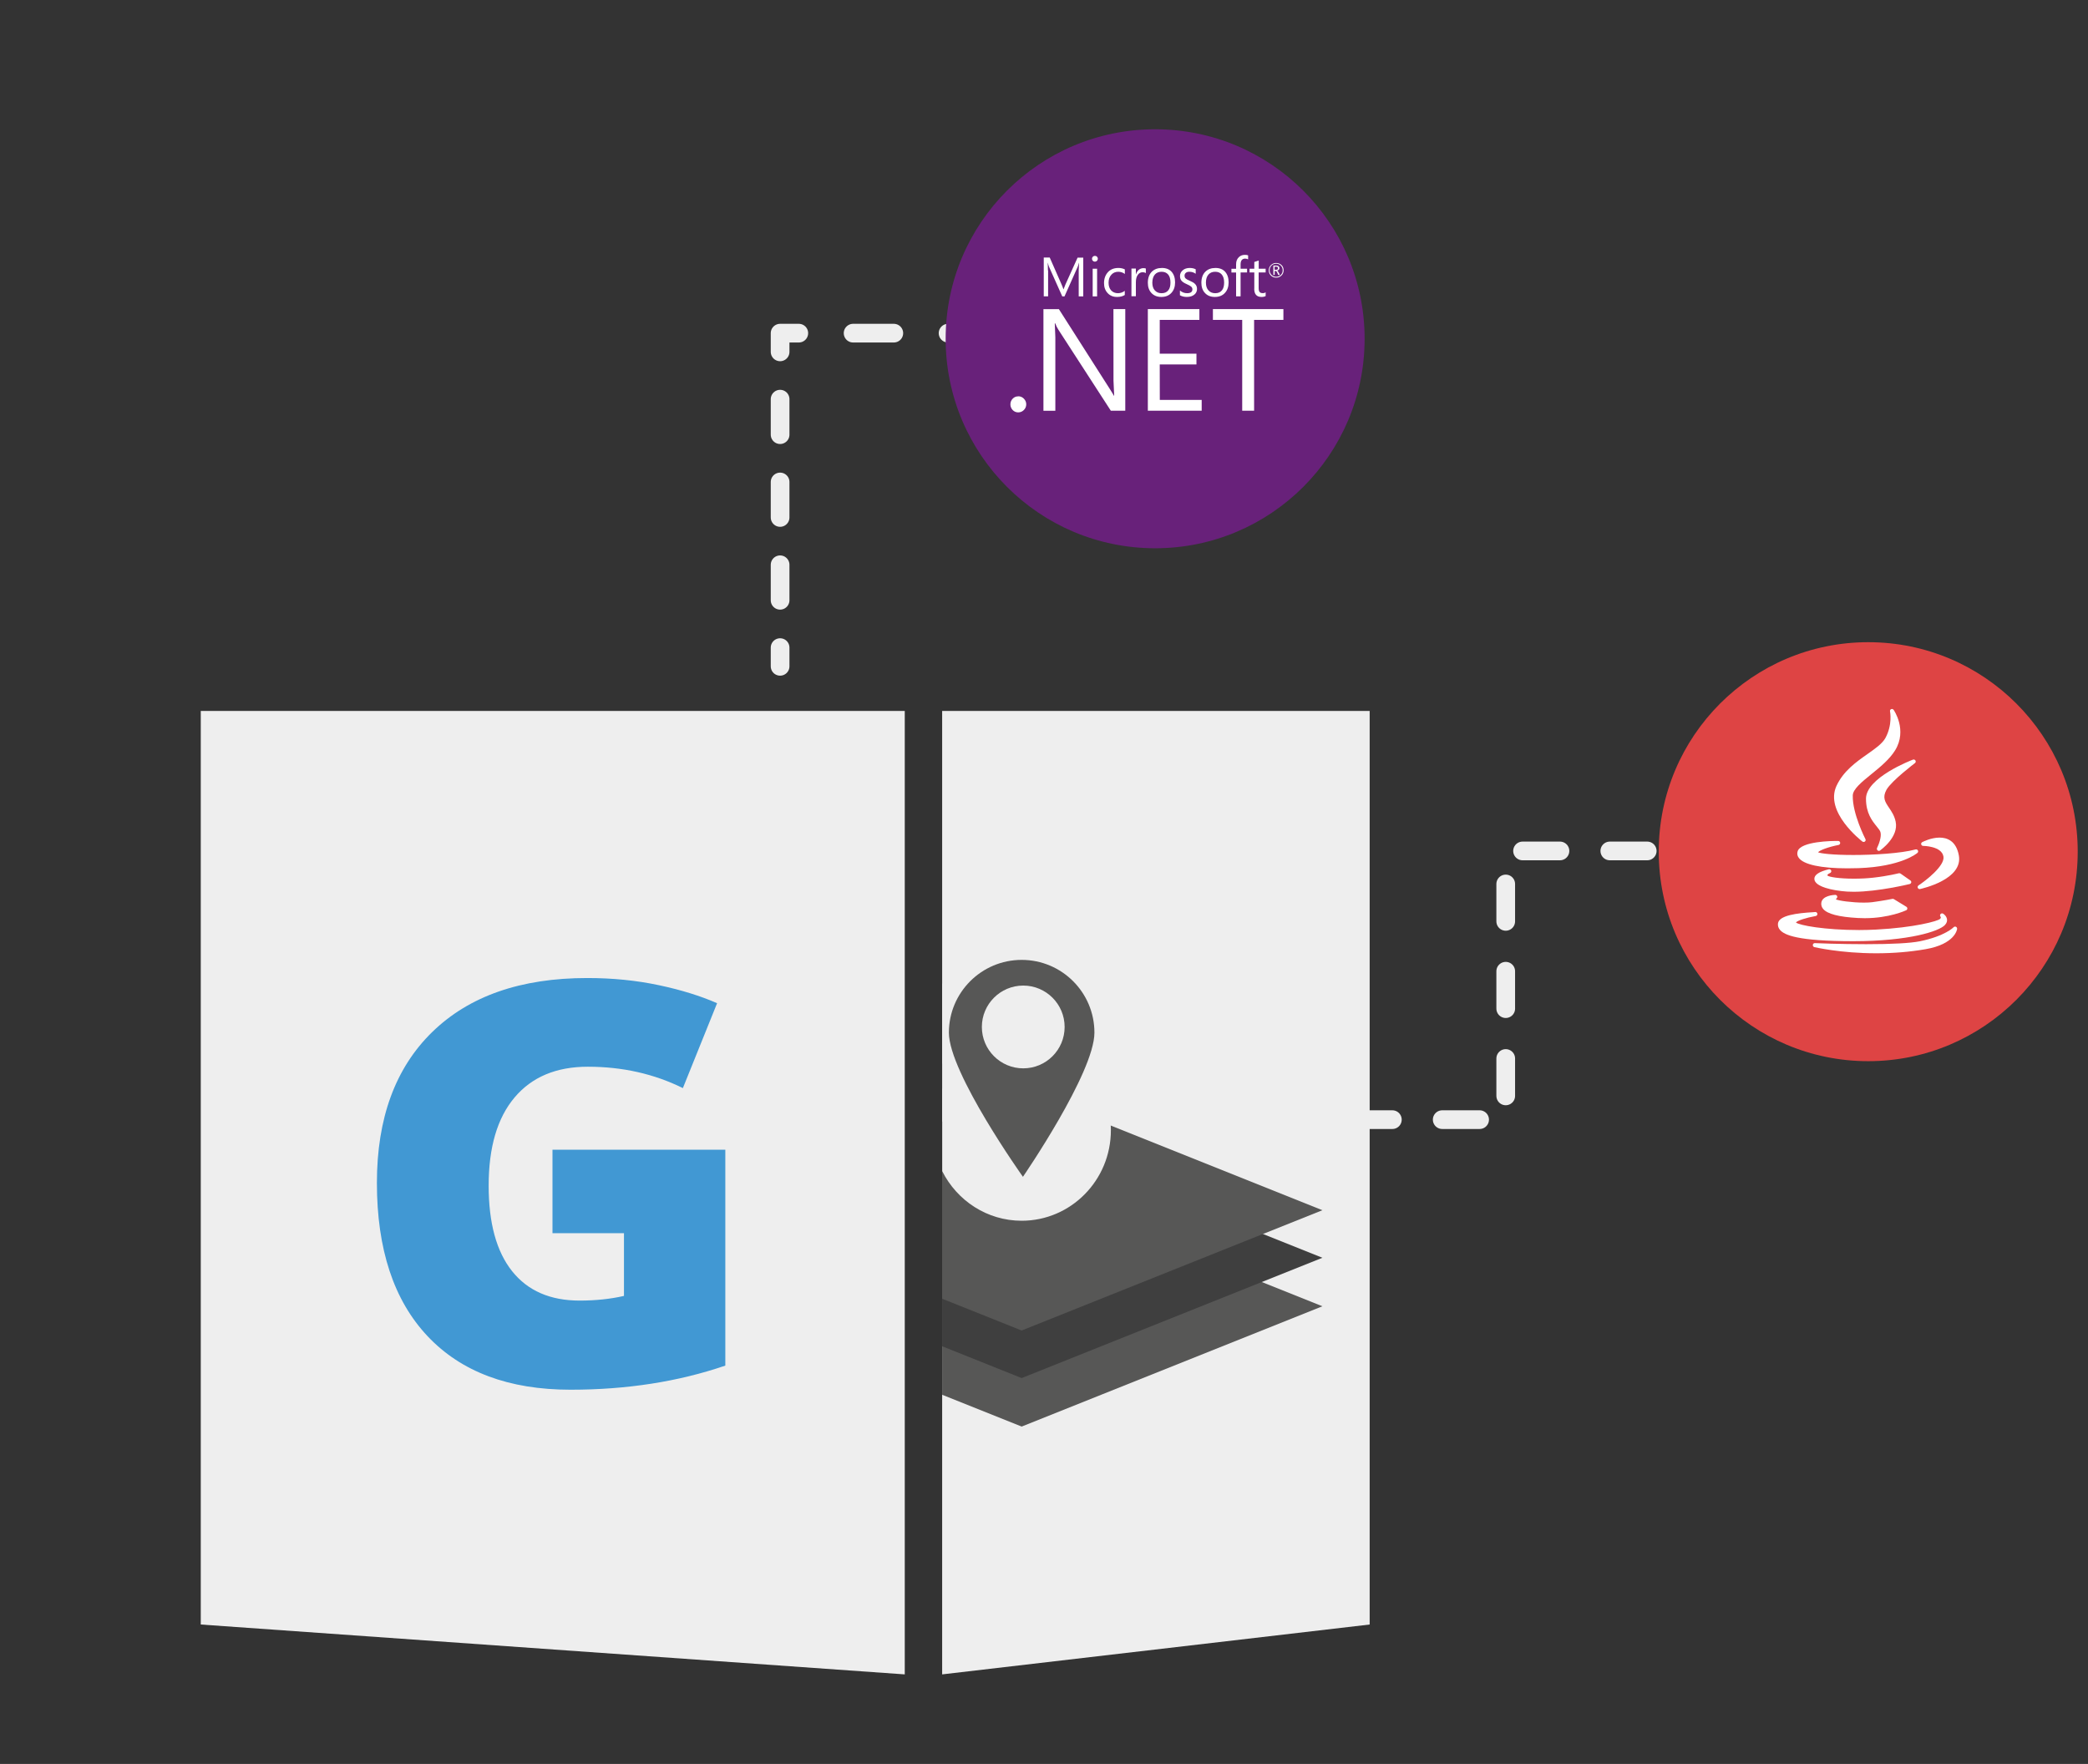 <?xml version="1.0" encoding="utf-8"?>
<!-- Generator: Adobe Illustrator 25.0.1, SVG Export Plug-In . SVG Version: 6.00 Build 0)  -->
<svg xmlns="http://www.w3.org/2000/svg" xmlns:xlink="http://www.w3.org/1999/xlink" version="1.1" id="Layer_1" x="0px" y="0px" viewBox="0 0 335 283" style="enable-background:new 0 0 335 283;" xml:space="preserve">
<rect x="0" y="0" width="335" height="283" fill="#333333" stroke="none"/>
<style type="text/css">
	.st0{fill:#EEEEEE;}
	
		.st1{fill:none;stroke:#EEEEEE;stroke-width:3;stroke-linecap:round;stroke-linejoin:round;stroke-miterlimit:10;stroke-dasharray:6,8;}
	.st2{fill:none;stroke:#EEEEEE;stroke-width:3;stroke-linecap:round;stroke-linejoin:round;}
	.st3{fill:none;stroke:#EEEEEE;stroke-width:3;stroke-linecap:round;stroke-linejoin:round;stroke-dasharray:6.53,8.707;}
	.st4{fill:none;stroke:#EEEEEE;stroke-width:3;stroke-linecap:round;stroke-linejoin:round;stroke-dasharray:5.694,7.591;}
	.st5{fill:#68217A;}
	.st6{fill:#DE4444;}
	.st7{fill:#FFFFFF;}
	.st8{fill:#4198D3;}
	.st9{fill:#575756;}
	.st10{fill:#3F3F3F;}
</style>
<g id="Aspose.GIS">
	<polygon class="st0" points="145.16,268.63 32.21,260.63 32.21,114.06 145.16,114.06  "/>
	<polygon class="st0" points="151.16,268.63 219.75,260.63 219.75,114.06 151.16,114.06  "/>
	<g id="lines_15_">
		<polyline class="st1" points="292.28,136.52 241.58,136.52 241.58,179.63 217.61,179.63   "/>
		<g>
			<g>
				<line class="st2" x1="170.35" y1="53.45" x2="167.35" y2="53.45"/>
				<line class="st3" x1="158.64" y1="53.45" x2="132.52" y2="53.45"/>
				<polyline class="st2" points="128.16,53.45 125.16,53.45 125.16,56.45     "/>
				<line class="st4" x1="125.16" y1="64.04" x2="125.16" y2="100.1"/>
				<line class="st2" x1="125.16" y1="103.9" x2="125.16" y2="106.9"/>
			</g>
		</g>
	</g>
	<g id="circles_15_">
		<circle class="st5" cx="185.33" cy="54.35" r="33.61"/>
		<circle class="st6" cx="299.74" cy="136.64" r="33.61"/>
		<g id="java_15_">
			<path id="XMLID_129_" class="st7" d="M299.6,120.99c-1.81,1.27-3.86,2.72-4.96,5.11c-1.91,4.17,3.91,8.71,4.16,8.91     c0.06,0.04,0.13,0.07,0.2,0.07s0.15-0.03,0.21-0.07c0.12-0.1,0.15-0.26,0.08-0.39c-0.02-0.04-2.11-4.1-2.03-7.01     c0.03-1.01,1.45-2.16,2.95-3.38c1.38-1.12,2.94-2.38,3.85-3.86c2-3.26-0.22-6.46-0.25-6.49c-0.09-0.12-0.25-0.17-0.39-0.11     c-0.14,0.06-0.22,0.21-0.18,0.36c0,0.02,0.44,2.14-0.77,4.32C301.95,119.34,300.86,120.1,299.6,120.99z"/>
			<path id="XMLID_128_" class="st7" d="M307.23,122.43c0.13-0.1,0.17-0.27,0.09-0.41c-0.08-0.14-0.25-0.2-0.4-0.15     c-0.31,0.12-7.54,2.9-7.54,6.27c0,2.32,0.99,3.55,1.71,4.44c0.28,0.35,0.53,0.65,0.61,0.91c0.23,0.75-0.31,2.09-0.54,2.55     c-0.07,0.13-0.03,0.29,0.08,0.39c0.06,0.05,0.13,0.08,0.21,0.08c0.06,0,0.13-0.02,0.18-0.06c0.12-0.09,3.04-2.15,2.51-4.63     c-0.19-0.94-0.66-1.63-1.07-2.24c-0.63-0.94-1.09-1.62-0.4-2.88C303.51,125.24,307.2,122.46,307.23,122.43z"/>
			<path id="XMLID_127_" class="st7" d="M288.42,136.56c-0.12,0.37-0.07,0.74,0.17,1.06c0.78,1.09,3.56,1.69,7.81,1.69l0,0     c0.58,0,1.19-0.01,1.81-0.03c6.8-0.24,9.33-2.36,9.43-2.45c0.11-0.1,0.14-0.26,0.07-0.39c-0.07-0.13-0.22-0.2-0.37-0.16     c-2.4,0.65-6.87,0.89-9.98,0.89c-3.47,0-5.24-0.25-5.67-0.43c0.22-0.31,1.59-0.85,3.29-1.18c0.16-0.03,0.27-0.18,0.26-0.35     c-0.02-0.16-0.15-0.29-0.32-0.29C293.93,134.9,288.94,134.98,288.42,136.56z"/>
			<path id="XMLID_126_" class="st7" d="M311.19,134.38c-1.4,0-2.73,0.7-2.79,0.73c-0.13,0.07-0.2,0.22-0.16,0.36     c0.04,0.14,0.16,0.24,0.31,0.24c0.03,0,2.99,0.02,3.26,1.72c0.24,1.46-2.8,3.83-4,4.62c-0.13,0.09-0.18,0.25-0.12,0.39     c0.05,0.12,0.17,0.2,0.3,0.2c0.02,0,0.04,0,0.07-0.01c0.28-0.06,6.92-1.52,6.22-5.39C313.85,134.88,312.36,134.38,311.19,134.38z     "/>
			<path id="XMLID_125_" class="st7" d="M306.64,141.58c0.02-0.12-0.03-0.25-0.13-0.32l-1.59-1.11c-0.08-0.05-0.18-0.07-0.27-0.05     c-0.02,0-1.68,0.44-4.1,0.71c-0.96,0.11-2.03,0.16-3.11,0.16c-2.42,0-4-0.28-4.23-0.49c-0.03-0.06-0.02-0.09-0.02-0.1     c0.04-0.12,0.27-0.25,0.41-0.31c0.16-0.06,0.25-0.23,0.2-0.39c-0.05-0.16-0.22-0.26-0.38-0.22c-1.6,0.39-2.38,0.92-2.32,1.6     c0.1,1.2,2.88,1.82,5.23,1.98c0.34,0.02,0.7,0.03,1.09,0.03l0,0c3.91,0,8.92-1.23,8.97-1.24     C306.52,141.8,306.61,141.7,306.64,141.58z"/>
			<path id="XMLID_124_" class="st7" d="M294.63,144.16c0.12-0.08,0.17-0.23,0.13-0.36c-0.04-0.14-0.17-0.23-0.32-0.23     c-0.21,0.01-2.09,0.09-2.23,1.29c-0.04,0.36,0.06,0.68,0.3,0.97c0.68,0.8,2.5,1.28,5.57,1.45c0.36,0.02,0.73,0.03,1.1,0.03     c3.91,0,6.54-1.22,6.65-1.27c0.11-0.05,0.18-0.16,0.18-0.27c0.01-0.12-0.05-0.23-0.15-0.29l-2.01-1.23     c-0.07-0.04-0.15-0.06-0.23-0.04c-0.01,0-1.29,0.27-3.22,0.53c-0.36,0.05-0.82,0.07-1.36,0.07c-1.93,0-4.07-0.31-4.48-0.52     C294.57,144.25,294.58,144.2,294.63,144.16z"/>
			<path id="XMLID_123_" class="st7" d="M297.38,151c8.95-0.01,13.75-1.6,14.67-2.6c0.33-0.35,0.36-0.69,0.33-0.91     c-0.07-0.54-0.56-0.87-0.62-0.9c-0.13-0.09-0.31-0.06-0.42,0.06c-0.1,0.12-0.11,0.3,0,0.42c0.06,0.07,0.09,0.19-0.08,0.36     c-0.37,0.35-4.1,1.39-10.31,1.71c-0.85,0.04-1.74,0.07-2.65,0.07c-5.56,0-9.63-0.76-10.16-1.21c0.21-0.3,1.65-0.77,3.18-1.04     c0.17-0.03,0.29-0.19,0.26-0.37c-0.03-0.18-0.19-0.29-0.36-0.27c-0.04,0.01-0.19,0.01-0.36,0.03c-2.53,0.15-5.44,0.5-5.6,1.8     c-0.05,0.4,0.07,0.76,0.35,1.07C286.3,149.98,288.26,151,297.38,151L297.38,151z"/>
			<path id="XMLID_122_" class="st7" d="M313.81,148.69c-0.13-0.06-0.28-0.03-0.37,0.07c-0.01,0.01-1.36,1.42-5.4,2.25     c-1.55,0.31-4.45,0.47-8.64,0.47s-8.18-0.16-8.22-0.17c-0.17-0.01-0.31,0.11-0.33,0.28c-0.02,0.16,0.08,0.32,0.24,0.36     c0.04,0.01,4.22,0.99,9.94,0.99c2.74,0,5.41-0.22,7.93-0.66c4.7-0.82,5.03-3.15,5.04-3.25     C314.01,148.88,313.93,148.74,313.81,148.69z"/>
		</g>
		<path id="NET_15_" class="st7" d="M194.6,51.32h4.7v14.57h1.91V51.32h4.7v-1.73H194.6V51.32z M186.07,58.47h5.89v-1.73h-5.89    v-5.42h6.36v-1.73h-8.27v16.3h8.64v-1.73h-6.72L186.07,58.47L186.07,58.47z M178.65,61.08l0.11,2.4h-0.05    c-0.11-0.22-0.34-0.58-0.66-1.09l-8.16-12.79h-2.48v16.3h1.91V54.12l-0.09-2.24h0.07c0.14,0.37,0.31,0.71,0.51,1.02l8.41,12.99    h2.32v-16.3h-1.9L178.65,61.08L178.65,61.08z M163.36,63.59c-0.35,0-0.64,0.12-0.89,0.38c-0.24,0.25-0.36,0.55-0.36,0.91    c0,0.34,0.13,0.66,0.36,0.9c0.24,0.25,0.54,0.38,0.89,0.38c0.36,0,0.66-0.13,0.91-0.38s0.38-0.56,0.38-0.91s-0.13-0.65-0.38-0.91    c-0.24-0.25-0.57-0.39-0.91-0.38 M201.23,46.33c0,0.87,0.39,1.31,1.16,1.31c0.28,0,0.5-0.05,0.67-0.14v-0.61    c-0.13,0.1-0.3,0.15-0.46,0.14c-0.24,0-0.4-0.06-0.51-0.19c-0.1-0.12-0.15-0.34-0.15-0.63v-2.5h1.12v-0.6h-1.11V41.8l-0.71,0.23    v1.08h-0.76v0.6h0.76v2.63L201.23,46.33z M198.33,47.54h0.71v-3.83h1.04v-0.6h-1.04v-0.68c0-0.63,0.25-0.94,0.74-0.94    c0.16,0,0.33,0.04,0.47,0.12v-0.64c-0.13-0.06-0.3-0.08-0.52-0.08c-0.38,0-0.7,0.11-0.96,0.36c-0.3,0.28-0.45,0.66-0.45,1.15v0.72    h-0.75v0.6h0.75v3.84L198.33,47.54z M193.48,45.34c0-0.57,0.14-1,0.42-1.31c0.27-0.29,0.62-0.43,1.06-0.43    c0.45,0,0.8,0.14,1.05,0.43c0.26,0.3,0.39,0.73,0.39,1.3c0,0.54-0.11,0.97-0.36,1.26c-0.24,0.3-0.6,0.45-1.07,0.45    c-0.45,0-0.81-0.15-1.08-0.45C193.61,46.29,193.48,45.87,193.48,45.34 M196.52,47c0.4-0.43,0.6-0.99,0.6-1.7    c0-0.72-0.19-1.28-0.56-1.7c-0.37-0.41-0.89-0.61-1.55-0.61c-0.67,0-1.21,0.2-1.61,0.59c-0.43,0.42-0.65,1.02-0.65,1.79    c0,0.68,0.19,1.22,0.57,1.63c0.39,0.43,0.92,0.64,1.59,0.64C195.59,47.64,196.13,47.43,196.52,47 M191.64,47.25    c0.27-0.22,0.42-0.56,0.41-0.9c0-0.33-0.11-0.6-0.33-0.81c-0.17-0.17-0.44-0.33-0.82-0.49c-0.34-0.14-0.56-0.27-0.67-0.37    c-0.12-0.11-0.18-0.26-0.18-0.46c0-0.18,0.07-0.33,0.21-0.45s0.33-0.17,0.57-0.17c0.38,0,0.71,0.11,1.01,0.32V43.2    c-0.28-0.14-0.6-0.21-0.95-0.21c-0.45,0-0.84,0.12-1.13,0.37c-0.29,0.25-0.44,0.55-0.44,0.92c0,0.33,0.09,0.6,0.28,0.8    c0.16,0.17,0.42,0.34,0.79,0.5c0.36,0.16,0.6,0.29,0.73,0.41s0.19,0.26,0.19,0.43c0,0.41-0.28,0.62-0.85,0.62    c-0.42,0-0.81-0.14-1.15-0.43v0.76c0.31,0.18,0.68,0.27,1.1,0.27C190.93,47.64,191.34,47.51,191.64,47.25 M185.3,44.03    c0.26-0.29,0.63-0.43,1.06-0.43c0.45,0,0.8,0.14,1.05,0.43c0.26,0.3,0.38,0.73,0.38,1.3c0,0.54-0.11,0.97-0.36,1.26    c-0.24,0.3-0.6,0.45-1.07,0.45c-0.45,0-0.81-0.15-1.08-0.45s-0.4-0.71-0.4-1.25C184.89,44.77,185.03,44.33,185.3,44.03     M186.32,47.64c0.68,0,1.21-0.21,1.61-0.64c0.4-0.43,0.6-0.99,0.6-1.7c0-0.72-0.19-1.28-0.56-1.7c-0.37-0.41-0.89-0.61-1.55-0.61    c-0.67,0-1.21,0.2-1.61,0.59c-0.43,0.42-0.65,1.02-0.65,1.79c0,0.68,0.19,1.22,0.57,1.63C185.12,47.42,185.65,47.64,186.32,47.64     M182.74,43.26c-0.22,0.17-0.38,0.43-0.48,0.75h-0.02v-0.92h-0.71v4.44h0.71v-2.25c0-0.52,0.11-0.92,0.33-1.21    c0.2-0.26,0.44-0.39,0.73-0.39c0.24,0,0.42,0.05,0.54,0.14v-0.74c-0.1-0.04-0.24-0.06-0.43-0.06    C183.17,43.03,182.94,43.11,182.74,43.26 M179.24,47.64c0.47,0,0.88-0.1,1.22-0.31v-0.67c-0.34,0.25-0.7,0.38-1.09,0.38    c-0.45,0-0.82-0.15-1.1-0.45c-0.27-0.3-0.41-0.71-0.41-1.23c0-0.54,0.15-0.97,0.45-1.29c0.28-0.31,0.65-0.47,1.1-0.47    c0.38,0,0.75,0.12,1.06,0.35v-0.73c-0.3-0.15-0.64-0.23-1.03-0.23c-0.7,0-1.27,0.22-1.68,0.67s-0.63,1.04-0.63,1.76    c0,0.65,0.19,1.18,0.57,1.59C178.09,47.44,178.61,47.65,179.24,47.64 M175.31,47.55h0.71v-4.44h-0.71V47.55L175.31,47.55z     M175.67,41.98c0.12,0,0.24-0.05,0.33-0.14c0.09-0.09,0.14-0.21,0.14-0.33c0-0.12-0.05-0.24-0.14-0.33s-0.21-0.13-0.33-0.13    c-0.13,0-0.24,0.04-0.33,0.13s-0.14,0.2-0.14,0.33c0,0.14,0.05,0.25,0.14,0.33C175.43,41.94,175.55,41.98,175.67,41.98     M168.13,43.38l-0.03-1.21h0.02c0.06,0.29,0.13,0.5,0.19,0.64l2.12,4.74h0.36l2.13-4.78c0.05-0.13,0.12-0.33,0.19-0.6h0.02    l-0.06,1.2v4.18h0.73v-6.22h-0.91l-1.95,4.31c-0.08,0.17-0.17,0.42-0.3,0.76h-0.03c-0.05-0.17-0.14-0.42-0.28-0.74l-1.91-4.34    h-0.96v6.22h0.7v-4.16H168.13z M205.49,44.1c-0.2,0.2-0.45,0.3-0.74,0.3c-0.29,0-0.54-0.1-0.74-0.3s-0.31-0.45-0.31-0.75    c0-0.29,0.1-0.54,0.3-0.74c0.2-0.2,0.45-0.3,0.75-0.3c0.28-0.01,0.54,0.1,0.74,0.3s0.31,0.47,0.3,0.75    C205.8,43.66,205.69,43.91,205.49,44.1 M204.76,42.19c-0.32-0.01-0.62,0.11-0.85,0.34c-0.22,0.22-0.35,0.52-0.34,0.84    c0,0.34,0.11,0.61,0.34,0.84s0.51,0.33,0.84,0.33c0.32,0.01,0.62-0.11,0.85-0.34s0.34-0.5,0.34-0.84s-0.11-0.63-0.34-0.84    C205.38,42.3,205.08,42.19,204.76,42.19 M204.73,43.28h-0.23v-0.51h0.19c0.13,0,0.22,0.02,0.28,0.07c0.05,0.04,0.07,0.1,0.07,0.19    C205.04,43.2,204.94,43.28,204.73,43.28 M204.89,43.42L204.89,43.42c0.12-0.03,0.22-0.08,0.28-0.15c0.07-0.07,0.1-0.17,0.1-0.26    c0-0.11-0.04-0.21-0.12-0.28c-0.1-0.09-0.24-0.13-0.43-0.13h-0.42v1.5h0.21v-0.63h0.14c0.1,0,0.19,0.09,0.27,0.27l0.16,0.36h0.26    l-0.2-0.4C205.06,43.53,204.97,43.44,204.89,43.42"/>
	</g>
	<g>
		<path class="st8" d="M88.64,184.46h27.73v34.63c-7.53,2.58-15.81,3.87-24.83,3.87c-9.9,0-17.56-2.87-22.96-8.61    s-8.11-13.93-8.11-24.57c0-10.37,2.96-18.44,8.88-24.21c5.92-5.77,14.21-8.66,24.87-8.66c4.04,0,7.86,0.38,11.45,1.14    c3.59,0.76,6.72,1.73,9.38,2.9l-5.49,13.62c-4.63-2.29-9.71-3.43-15.25-3.43c-5.07,0-8.99,1.65-11.76,4.94    c-2.77,3.29-4.15,8-4.15,14.13c0,6.01,1.25,10.58,3.76,13.73s6.12,4.72,10.83,4.72c2.58,0,4.95-0.25,7.12-0.75v-10.06H88.64    V184.46z"/>
	</g>
	<g id="GIS">
		<polygon class="st9" points="163.92,190.27 151.16,195.37 151.16,223.77 163.92,228.87 212.17,209.57   "/>
		<polygon class="st10" points="163.92,182.49 151.16,187.59 151.16,215.99 163.92,221.09 212.17,201.79   "/>
		<polygon class="st9" points="163.92,174.86 151.16,179.96 151.16,208.36 163.92,213.46 212.17,194.16   "/>
		<path class="st0" d="M163.92,166.81c-5.57,0-10.39,3.24-12.75,7.95v13.14c2.37,4.71,7.18,7.95,12.75,7.95    c7.9,0,14.31-6.5,14.31-14.52C178.23,173.31,171.82,166.81,163.92,166.81z"/>
		<g>
			<path class="st0" d="M163.92,150.06c-5.57,0-10.39,3.19-12.75,7.84v12.57c3.76,9.28,13.01,22.27,13.01,22.27     s14.06-20.46,14.06-28.36C178.23,156.47,171.82,150.06,163.92,150.06z M164.23,171.4c-4.49,0-8.14-3.64-8.14-8.14     c0-4.49,3.64-8.14,8.14-8.14c4.49,0,8.14,3.64,8.14,8.14C172.37,167.76,168.72,171.4,164.23,171.4z"/>
		</g>
		<path class="st9" d="M163.92,154c-6.45,0-11.68,5.23-11.68,11.67c0,6.45,11.88,23.13,11.88,23.13s11.47-16.68,11.47-23.13    C175.59,159.23,170.37,154,163.92,154z M164.17,171.4c-3.66,0-6.64-2.97-6.64-6.64c0-3.66,2.97-6.64,6.64-6.64    c3.66,0,6.64,2.97,6.64,6.64C170.81,168.43,167.84,171.4,164.17,171.4z"/>
	</g>
</g>
<g>
</g>
<g>
</g>
<g>
</g>
<g>
</g>
<g>
</g>
</svg>
